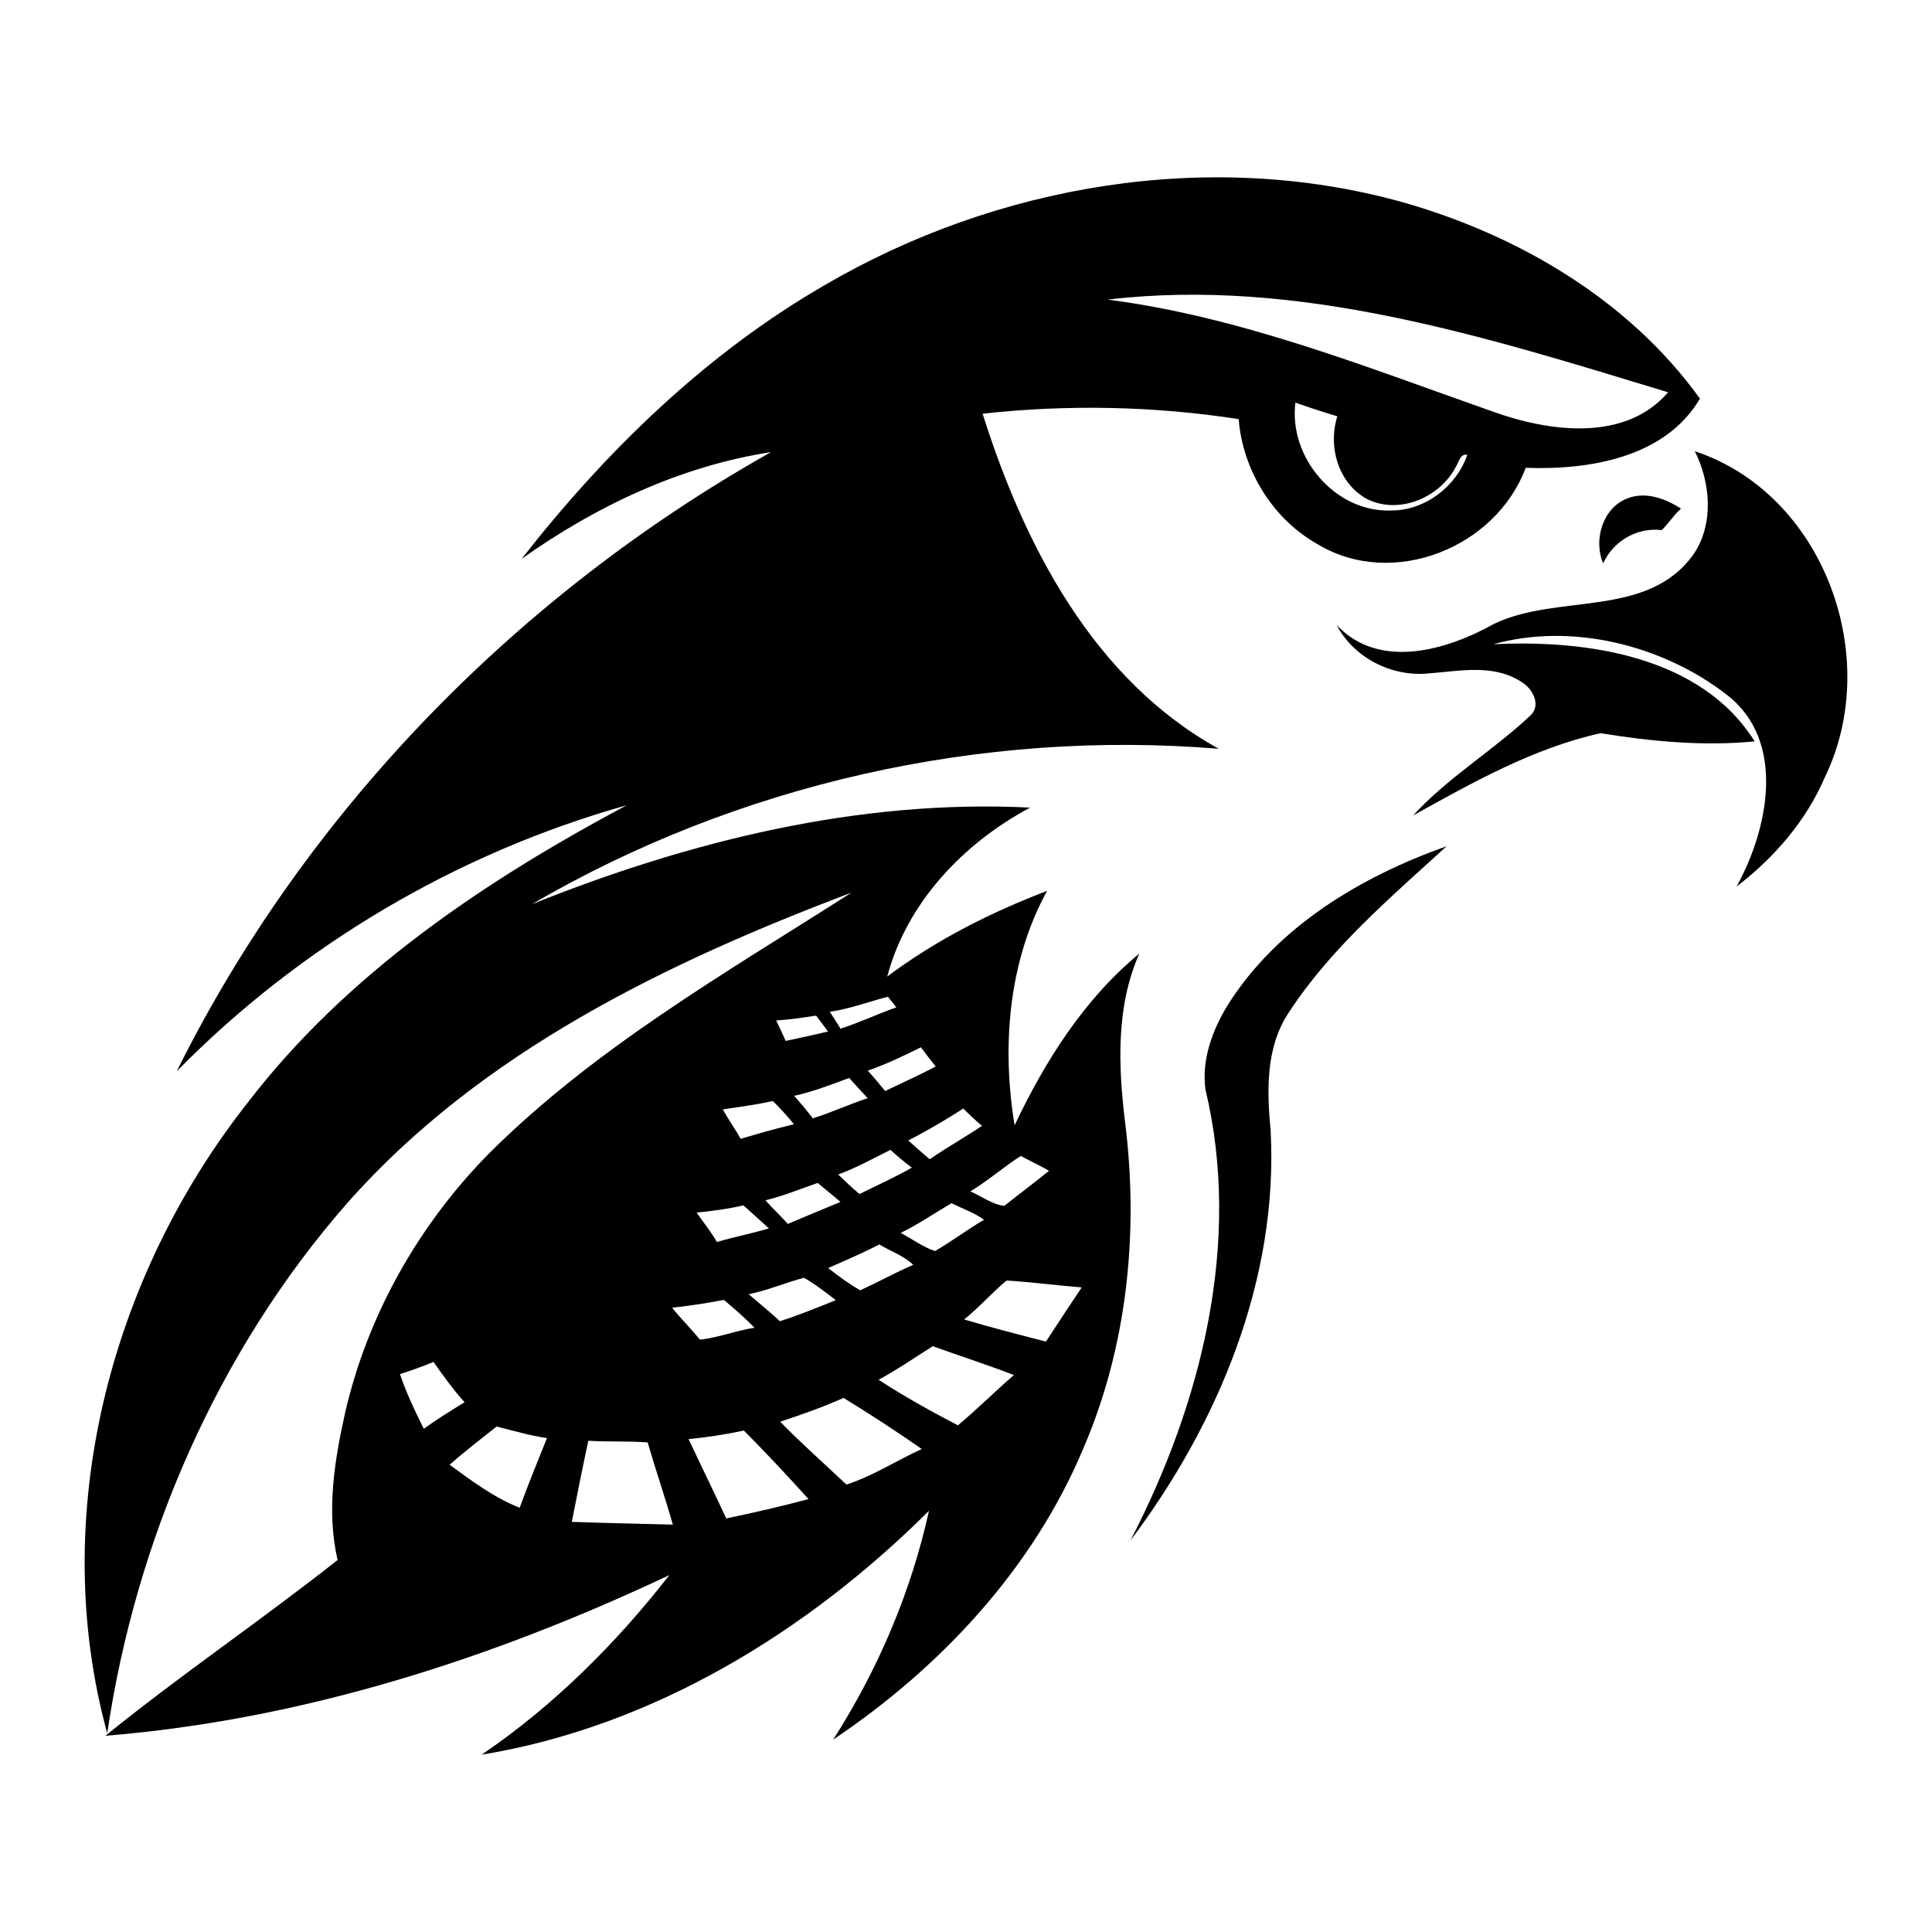 <?xml version="1.0" encoding="utf-8"?>
<!-- Generator: Adobe Illustrator 27.5.0, SVG Export Plug-In . SVG Version: 6.00 Build 0)  -->
<svg version="1.1" id="Layer_1" xmlns="http://www.w3.org/2000/svg" xmlns:xlink="http://www.w3.org/1999/xlink" x="0px" y="0px"
	 viewBox="0 0 1024 1024" style="enable-background:new 0 0 1024 1024;" xml:space="preserve">
<g id="artwork_1_">
	<path d="M436.964,151.208c91.111-53.28,203.676-72.55,306.103-44.131c61.41,17.351,120.28,51.833,157.937,104.213
		c-18.503,31.413-58.918,37.89-92.351,36.665c-15.788,42.332-70.277,64.228-109.85,40.753
		c-24.081-13.368-40.075-39.233-42.288-66.574c-44.869-6.919-90.596-7.835-135.716-2.862
		c22.03,69.717,58.799,140.997,125.182,177.604c-126.052-10.402-254.934,18.71-364.047,82.362
		c83.587-33.508,173.473-55.759,264.052-51.185c-35.219,18.784-65.349,50.285-75.736,89.547
		c25.748-19.328,54.726-33.95,84.738-45.429c-20.598,37.52-24.081,82.582-17.235,124.265c16.099-33.979,36.828-66.854,66.102-91.008
		c-12.482,28.108-11.153,59.876-7.494,89.724c7.274,58.179,1.092,118.66-22.266,172.75
		c-26.721,63.652-75.647,115.959-132.498,154.129c23.756-37.122,41.299-78.201,50.786-121.284
		c-64.404,64.153-146.485,114.424-237.11,129.267c38.171-25.924,71.208-58.901,99.522-95.197
		c-93.93,44.366-195.103,76.813-298.918,85.164c39.986-32.357,82.686-61.277,123.055-93.146c-6.005-25.896-1.667-52.749,4.043-78.29
		c11.952-51.818,39.115-99.653,76.43-137.413c56.201-55.964,125.578-95.684,191.915-138.03
		c-98.075,37.078-196.651,84.663-267.254,164.53C115.411,716.008,71.973,815.988,56.834,918.681
		c-31.53-115.028,1.299-241.419,74.29-334.034c52.498-68.566,125.608-117.61,200.99-157.833
		c-89.842,25.275-173.059,74.379-238.453,140.999c68.626-138.048,180.85-252.751,314.986-328.178
		c-47.953,7.392-92.882,28.653-132.188,56.6C321.035,239.234,373.989,187.608,436.964,151.208 M587.094,158.792
		c70.75,9.162,137.427,35.913,204.296,59.417c29.555,10.609,69.878,16.274,92.733-10.284
		C788.217,178.785,688.519,146.795,587.094,158.792 M737.667,270.56c17.779-0.03,34.35-12.881,40.029-29.51
		c-3.821-0.633-4.352,3.659-5.916,6.079c-8.278,16.497-30.321,25.969-47.319,17.308c-15.183-8.277-20.729-27.842-15.64-43.778
		c-7.466-2.243-14.888-4.648-22.221-7.259C682.868,242.481,707.876,271.902,737.667,270.56 M439.81,536.266
		c1.949,2.936,3.821,5.931,5.682,8.94c10.076-3.201,19.624-7.775,29.583-11.288c-1.492-1.858-2.951-3.747-4.426-5.606
		C460.35,530.879,450.39,534.79,439.81,536.266 M411.408,540.868c1.727,3.586,3.41,7.201,5.017,10.846
		c7.465-1.668,14.992-3.157,22.428-5.002c-2.066-2.834-4.161-5.637-6.301-8.41C425.529,539.378,418.506,540.425,411.408,540.868
		 M459.922,567.485c3.217,3.454,6.241,7.099,9.222,10.787c8.942-4.323,18.001-8.381,26.809-12.984
		c-2.684-3.364-5.312-6.757-7.864-10.195C478.912,559.696,469.616,564.078,459.922,567.485 M420.911,580.824
		c3.437,3.866,6.787,7.805,9.899,11.938c9.857-3.113,19.27-7.452,29.068-10.713c-3.32-3.512-6.566-7.11-9.784-10.712
		C440.504,574.893,430.929,578.611,420.911,580.824 M383.123,587.996c2.892,5.37,6.522,10.283,9.458,15.625
		c9.325-2.848,18.723-5.475,28.211-7.732c-3.469-4.337-7.23-8.425-11.155-12.319C400.874,585.486,391.99,586.712,383.123,587.996
		 M481.389,604.448c3.719,3.422,7.54,6.712,11.407,9.987c8.985-6.285,18.606-11.582,27.68-17.734
		c-3.467-2.877-6.742-5.961-9.886-9.162C501.133,593.632,491.424,599.343,481.389,604.448 M444.252,622.506
		c3.659,3.557,7.377,7.068,11.302,10.359c9.266-4.618,18.768-8.853,27.754-13.988c-3.955-2.951-7.732-6.094-11.332-9.442
		C462.843,614.038,453.873,618.967,444.252,622.506 M514.309,631.449c5.888,2.566,11.759,7.022,18.016,7.672
		c7.834-6.256,15.906-12.232,23.681-18.577c-4.854-2.861-10.019-5.135-14.946-7.862
		C531.852,618.523,523.678,625.842,514.309,631.449 M405.669,636.199c3.895,4.234,8.026,8.233,11.906,12.497
		c9.28-3.94,18.577-7.819,27.901-11.641c-3.939-3.467-8.115-6.654-12.068-10.093C424.2,630.18,415.17,633.898,405.669,636.199
		 M477.392,653.477c6.05,3.142,11.76,7.526,18.208,9.591c8.838-5.104,17.115-11.39,25.983-16.599
		c-5.312-3.748-11.495-5.888-17.264-8.734C495.333,642.972,486.747,648.89,477.392,653.477 M369.238,642.721
		c3.616,5.164,7.585,10.093,10.757,15.582c9.089-2.76,18.458-4.471,27.546-7.23c-4.529-4.043-8.97-8.189-13.529-12.201
		C385.868,640.788,377.545,641.836,369.238,642.721 M438.955,672.084c5.431,4.249,10.992,8.395,16.998,11.804
		c9.427-4.324,18.545-9.385,28.093-13.516c-5.165-4.899-11.996-7.155-17.986-10.771C457.207,664.174,448.059,668.07,438.955,672.084
		 M396.816,685.938c5.459,4.825,11.272,9.267,16.496,14.356c10.063-3.246,19.905-7.216,29.701-11.199
		c-5.474-4.146-10.889-8.44-16.865-11.834C416.307,679.8,406.864,683.99,396.816,685.938 M533.459,678.709
		c-7.76,6.536-14.488,14.268-22.456,20.626c14.342,4.279,28.861,7.998,43.364,11.731c6.287-9.591,12.558-19.196,18.96-28.714
		C560.034,681.319,546.755,679.49,533.459,678.709 M356.255,693.124c4.618,5.857,10.018,11.051,14.681,16.895
		c9.665-0.945,19.227-4.84,28.993-6.272c-5.134-5.223-10.608-10.092-16.259-14.755C374.58,690.719,365.447,692.104,356.255,693.124
		 M494.404,713.516c-9.532,5.989-18.812,12.424-28.727,17.779c13.485,8.822,27.709,16.672,42.021,24.153
		c10.241-8.498,19.625-17.972,29.702-26.648C523.206,723.327,508.717,718.68,494.404,713.516 M211.982,728.3
		c3.378,10.004,7.938,19.55,12.63,28.979c6.979-5.031,14.297-9.548,21.615-14.062c-6.035-6.699-11.317-14.002-16.451-21.38
		C223.948,724.286,217.987,726.367,211.982,728.3 M413.518,753.516c11.243,11.582,23.402,22.249,35.101,33.331
		c13.708-4.383,26.618-12.733,39.928-18.856c-13.529-9.443-27.37-18.43-41.432-27.061
		C436.182,745.799,424.878,749.797,413.518,753.516 M263.211,756.082c-8.382,6.655-16.894,13.148-24.892,20.274
		c11.715,8.557,23.533,17.396,37.108,22.796c4.515-12.423,9.576-24.655,14.476-36.932
		C280.842,760.908,272.065,758.296,263.211,756.082 M364.975,762.753c6.567,14.06,13.441,27.959,19.948,42.051
		c14.608-3.055,29.186-6.389,43.616-10.255c-11.199-12.32-22.501-24.553-34.276-36.326
		C384.599,760.272,374.816,761.808,364.975,762.753 M311.828,763.637c-3.112,14.282-5.917,28.64-8.764,42.982
		c17.839,0.634,35.691,0.988,53.546,1.461c-4.131-14.623-9.104-28.979-13.339-43.558
		C332.809,763.711,322.304,764.287,311.828,763.637z"/>
	<path d="M898.289,239.161c68.328,22.693,99.742,108.98,69.066,172.485c-9.945,23.281-26.941,42.935-46.92,58.222
		c16.791-30.381,26.469-76.918-4.928-101.425c-34.01-26.5-82.391-38.613-124.045-26.972c49.282-2.479,110.087,6.107,138.549,51.479
		c-27.327,2.657-54.769,0.015-81.684-4.337c-35.544,7.909-67.739,26.071-99.329,43.585c18.443-20.184,42.301-34.29,62.103-52.939
		c6.095-5.637,1.049-14.578-4.912-17.942c-14.74-9.592-32.964-5.579-49.327-4.354c-19.3,1.816-39.38-8.336-48.396-25.659
		c22.605,24.006,58.399,13.323,83.396-0.634c33.877-16.319,81.696-2.611,105.982-37.226
		C908.469,277.391,906.609,255.79,898.289,239.161z"/>
	<path d="M862.596,264.142c9.695-3.793,20.097,0.117,28.375,5.429c-3.853,3.409-6.581,7.85-10.21,11.405
		c-13.001-1.608-25.66,5.725-31.045,17.604C844.434,286.259,849.406,269.114,862.596,264.142z"/>
	<path d="M650.525,533.033c26.131-41.829,70.705-68.359,116.224-84.53c-29.732,27.193-61.189,53.81-83.453,87.822
		c-12.572,18.618-11.834,41.666-9.827,63.06c4.16,78.674-27.724,155.207-74.334,217.148
		c37.565-72.578,59.225-157.995,39.779-239.072C636.803,561.791,642.484,546.254,650.525,533.033z"/>
</g>
</svg>
